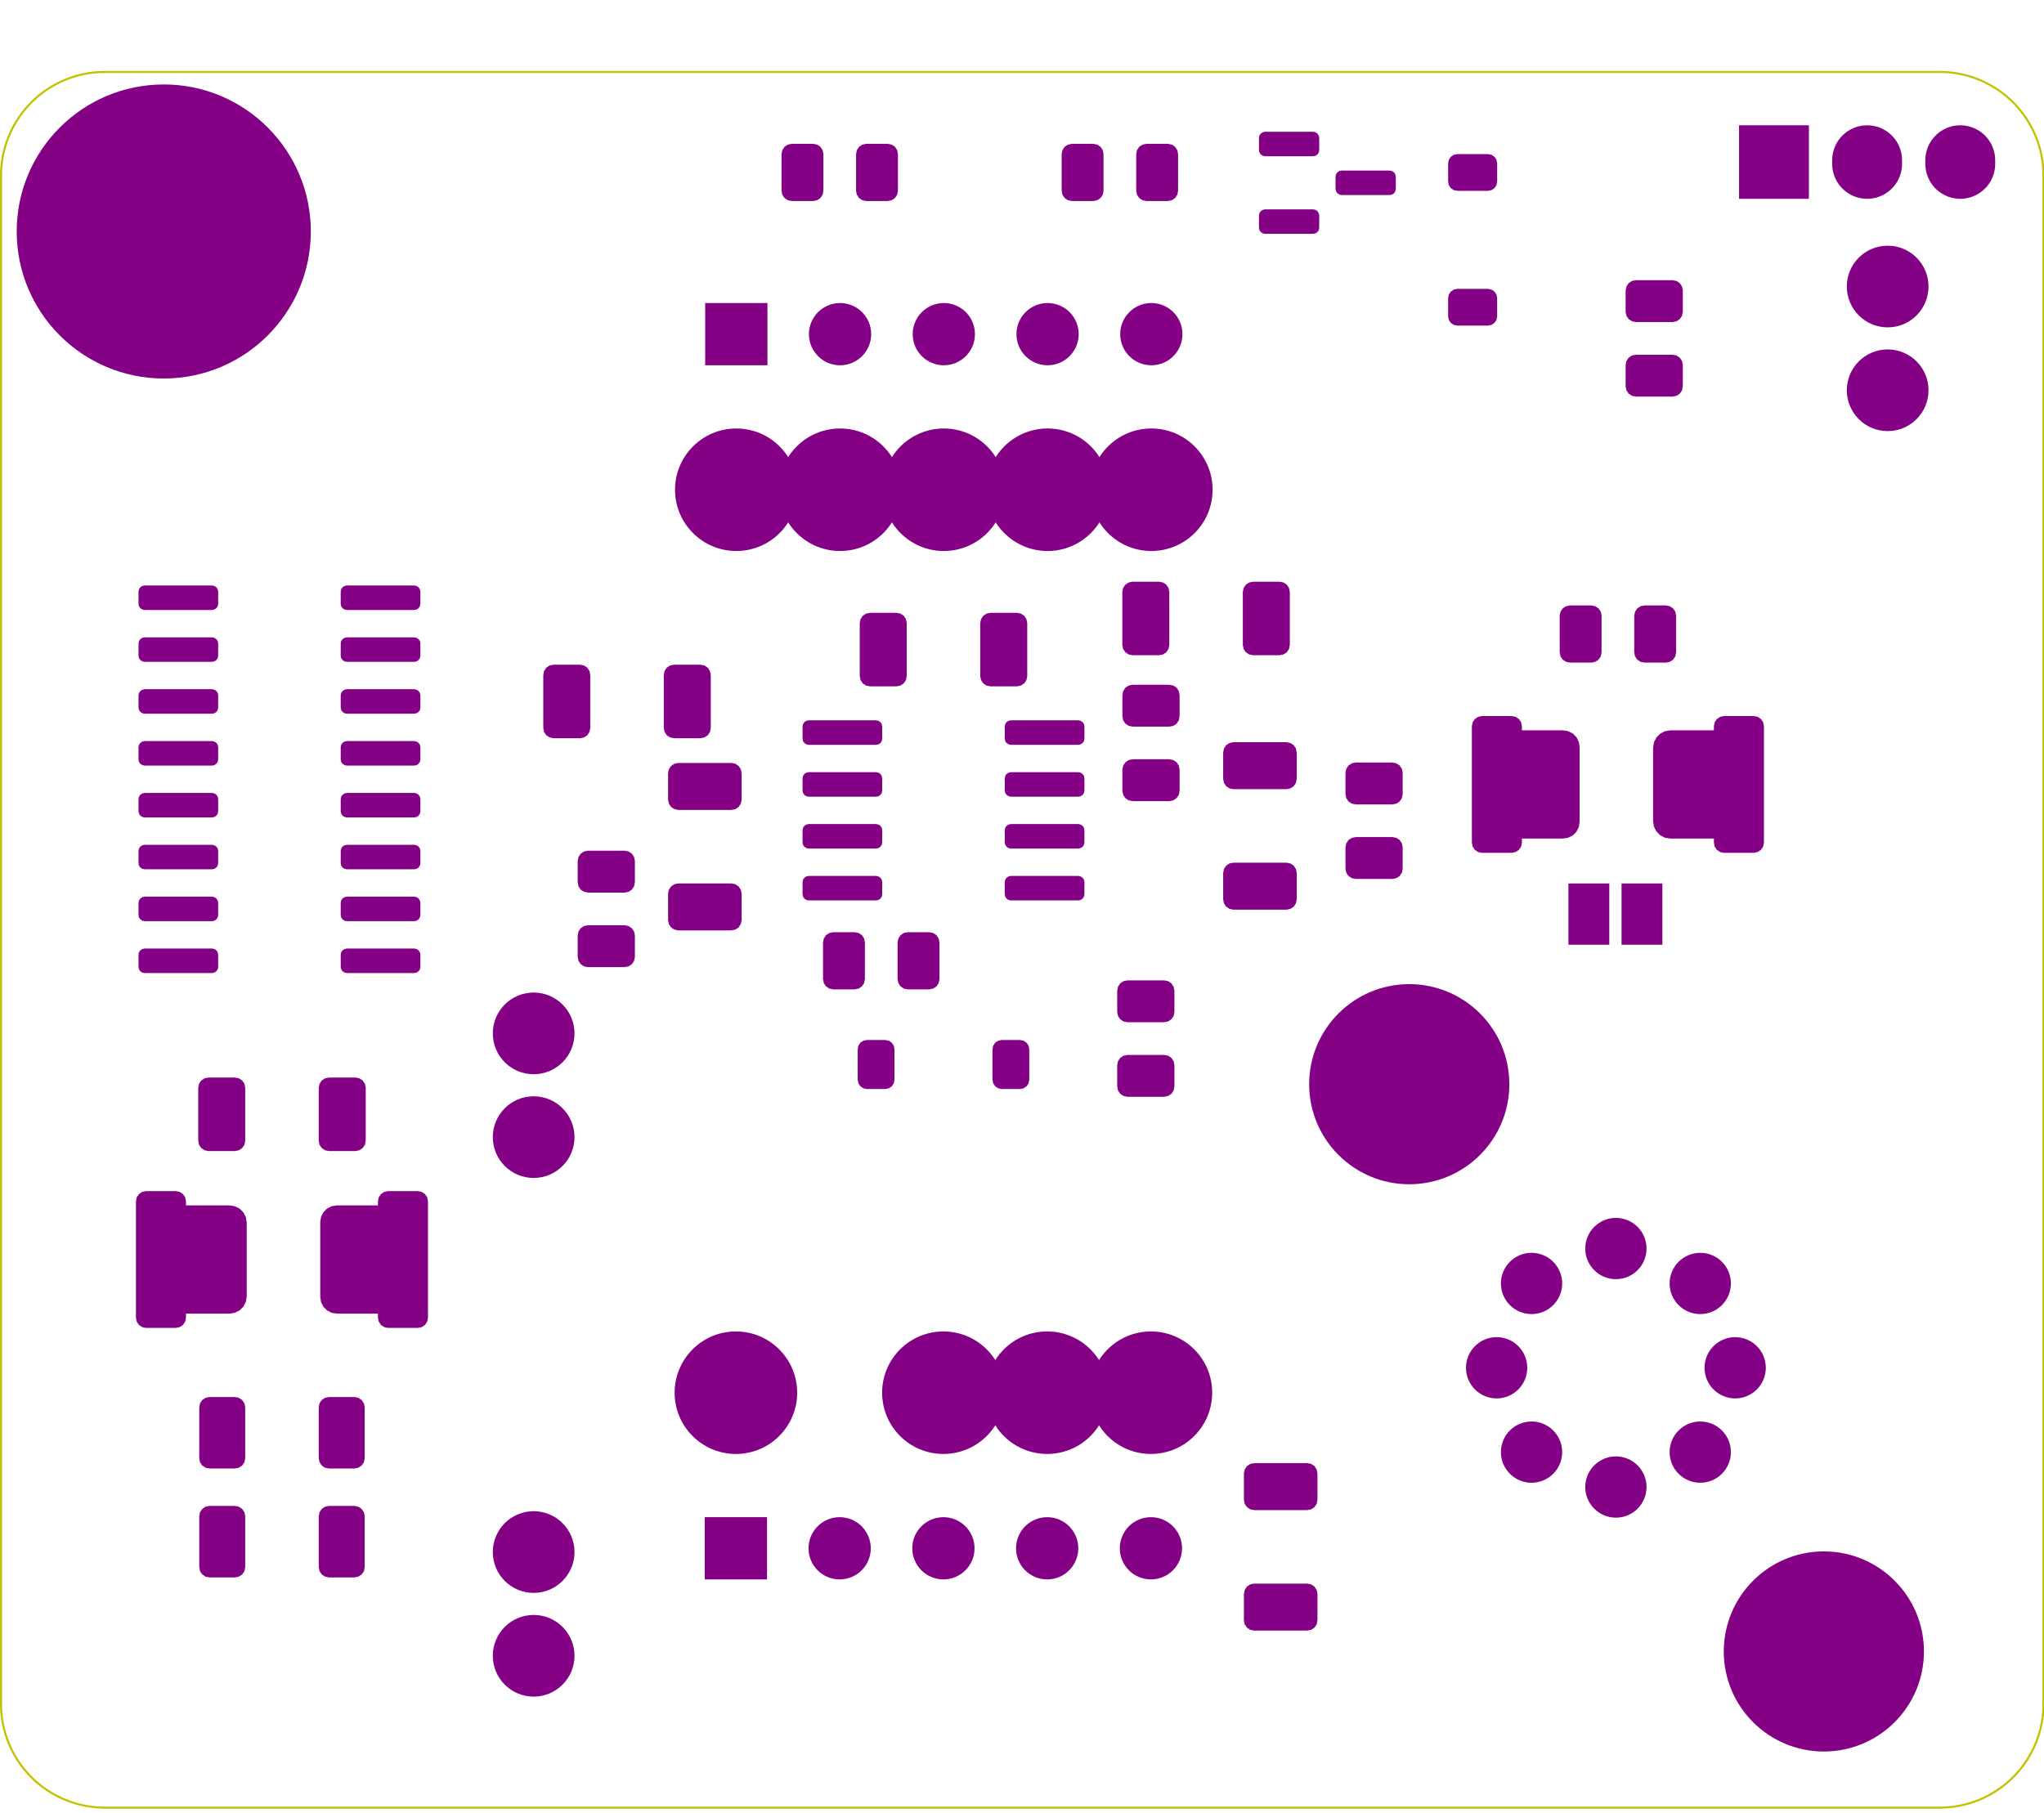 <?xml version="1.0" standalone="no"?>
 <!DOCTYPE svg PUBLIC "-//W3C//DTD SVG 1.1//EN" 
 "http://www.w3.org/Graphics/SVG/1.1/DTD/svg11.dtd"> 
<svg
  xmlns:svg="http://www.w3.org/2000/svg"
  xmlns="http://www.w3.org/2000/svg"
  xmlns:xlink="http://www.w3.org/1999/xlink"
  version="1.1"
  width="50.038mm" height="44.399mm" viewBox="0 0 50.038 44.399">
<title>SVG Image created as 3458A Ref A9 Clone-F_Mask.svg date 2024/11/06 00:15:03 </title>
  <desc>Image generated by PCBNEW </desc>
<g style="fill:#000000; fill-opacity:1;stroke:#000000; stroke-opacity:1;
stroke-linecap:round; stroke-linejoin:round;"
 transform="translate(0 0) scale(1 1)">
<path style="fill:#840084; fill-opacity:1; stroke:none;fill-rule:evenodd;"
d="M 26.547,21.898
26.536,21.956
26.503,22.004
26.454,22.037
26.397,22.048
24.747,22.048
24.69,22.037
24.641,22.004
24.608,21.956
24.597,21.898
24.597,21.598
24.608,21.541
24.641,21.492
24.69,21.46
24.747,21.448
26.397,21.448
26.454,21.46
26.503,21.492
26.536,21.541
26.547,21.598
Z" /> 
<path style="fill:#840084; fill-opacity:1; stroke:none;fill-rule:evenodd;"
d="M 26.547,20.628
26.536,20.686
26.503,20.734
26.454,20.767
26.397,20.778
24.747,20.778
24.69,20.767
24.641,20.734
24.608,20.686
24.597,20.628
24.597,20.328
24.608,20.271
24.641,20.222
24.69,20.19
24.747,20.178
26.397,20.178
26.454,20.19
26.503,20.222
26.536,20.271
26.547,20.328
Z" /> 
<path style="fill:#840084; fill-opacity:1; stroke:none;fill-rule:evenodd;"
d="M 26.547,19.358
26.536,19.416
26.503,19.464
26.454,19.497
26.397,19.508
24.747,19.508
24.69,19.497
24.641,19.464
24.608,19.416
24.597,19.358
24.597,19.058
24.608,19.001
24.641,18.952
24.69,18.92
24.747,18.908
26.397,18.908
26.454,18.92
26.503,18.952
26.536,19.001
26.547,19.058
Z" /> 
<path style="fill:#840084; fill-opacity:1; stroke:none;fill-rule:evenodd;"
d="M 26.547,18.088
26.536,18.146
26.503,18.194
26.454,18.227
26.397,18.238
24.747,18.238
24.69,18.227
24.641,18.194
24.608,18.146
24.597,18.088
24.597,17.788
24.608,17.731
24.641,17.682
24.69,17.65
24.747,17.638
26.397,17.638
26.454,17.65
26.503,17.682
26.536,17.731
26.547,17.788
Z" /> 
<path style="fill:#840084; fill-opacity:1; stroke:none;fill-rule:evenodd;"
d="M 21.597,18.088
21.586,18.146
21.553,18.194
21.504,18.227
21.447,18.238
19.797,18.238
19.74,18.227
19.691,18.194
19.658,18.146
19.647,18.088
19.647,17.788
19.658,17.731
19.691,17.682
19.74,17.65
19.797,17.638
21.447,17.638
21.504,17.65
21.553,17.682
21.586,17.731
21.597,17.788
Z" /> 
<path style="fill:#840084; fill-opacity:1; stroke:none;fill-rule:evenodd;"
d="M 21.597,19.358
21.586,19.416
21.553,19.464
21.504,19.497
21.447,19.508
19.797,19.508
19.74,19.497
19.691,19.464
19.658,19.416
19.647,19.358
19.647,19.058
19.658,19.001
19.691,18.952
19.74,18.92
19.797,18.908
21.447,18.908
21.504,18.92
21.553,18.952
21.586,19.001
21.597,19.058
Z" /> 
<path style="fill:#840084; fill-opacity:1; stroke:none;fill-rule:evenodd;"
d="M 21.597,20.628
21.586,20.686
21.553,20.734
21.504,20.767
21.447,20.778
19.797,20.778
19.74,20.767
19.691,20.734
19.658,20.686
19.647,20.628
19.647,20.328
19.658,20.271
19.691,20.222
19.74,20.19
19.797,20.178
21.447,20.178
21.504,20.19
21.553,20.222
21.586,20.271
21.597,20.328
Z" /> 
<path style="fill:#840084; fill-opacity:1; stroke:none;fill-rule:evenodd;"
d="M 21.597,21.898
21.586,21.956
21.553,22.004
21.504,22.037
21.447,22.048
19.797,22.048
19.74,22.037
19.691,22.004
19.658,21.956
19.647,21.898
19.647,21.598
19.658,21.541
19.691,21.492
19.74,21.46
19.797,21.448
21.447,21.448
21.504,21.46
21.553,21.492
21.586,21.541
21.597,21.598
Z" /> 
<path style="fill:#840084; fill-opacity:1; stroke:none;fill-rule:evenodd;"
d="M 4.878,37.125
4.896,37.03
4.951,36.949
5.032,36.894
5.128,36.875
5.753,36.875
5.848,36.894
5.929,36.949
5.984,37.03
6.003,37.125
6.003,38.375
5.984,38.471
5.929,38.552
5.848,38.606
5.753,38.625
5.128,38.625
5.032,38.606
4.951,38.552
4.896,38.471
4.878,38.375
Z" /> 
<path style="fill:#840084; fill-opacity:1; stroke:none;fill-rule:evenodd;"
d="M 7.803,37.125
7.822,37.03
7.876,36.949
7.957,36.894
8.053,36.875
8.678,36.875
8.773,36.894
8.854,36.949
8.909,37.03
8.928,37.125
8.928,38.375
8.909,38.471
8.854,38.552
8.773,38.606
8.678,38.625
8.053,38.625
7.957,38.606
7.876,38.552
7.822,38.471
7.803,38.375
Z" /> 
<path style="fill:#840084; fill-opacity:1; stroke:none;fill-rule:evenodd;"
d="M 36.426,3.773
36.512,3.79
36.585,3.839
36.634,3.912
36.651,3.998
36.651,4.448
36.634,4.534
36.585,4.607
36.512,4.656
36.426,4.673
35.676,4.673
35.59,4.656
35.517,4.607
35.468,4.534
35.451,4.448
35.451,3.998
35.468,3.912
35.517,3.839
35.59,3.79
35.676,3.773
Z" /> 
<path style="fill:#840084; fill-opacity:1; stroke:none;fill-rule:evenodd;"
d="M 36.426,7.073
36.512,7.09
36.585,7.139
36.634,7.212
36.651,7.298
36.651,7.748
36.634,7.834
36.585,7.907
36.512,7.956
36.426,7.973
35.676,7.973
35.59,7.956
35.517,7.907
35.468,7.834
35.451,7.748
35.451,7.298
35.468,7.212
35.517,7.139
35.59,7.09
35.676,7.073
Z" /> 
<path style="fill:#840084; fill-opacity:1; stroke:none;fill-rule:evenodd;"
d="M 22.998,23.976
22.979,24.072
22.925,24.153
22.844,24.207
22.748,24.226
22.223,24.226
22.127,24.207
22.046,24.153
21.992,24.072
21.973,23.976
21.973,23.076
21.992,22.981
22.046,22.899
22.127,22.845
22.223,22.826
22.748,22.826
22.844,22.845
22.925,22.899
22.979,22.981
22.998,23.076
Z" /> 
<path style="fill:#840084; fill-opacity:1; stroke:none;fill-rule:evenodd;"
d="M 21.173,23.976
21.154,24.072
21.1,24.153
21.019,24.207
20.923,24.226
20.398,24.226
20.302,24.207
20.221,24.153
20.167,24.072
20.148,23.976
20.148,23.076
20.167,22.981
20.221,22.899
20.302,22.845
20.398,22.826
20.923,22.826
21.019,22.845
21.1,22.899
21.154,22.981
21.173,23.076
Z" /> 
<path style="fill:#840084; fill-opacity:1; stroke:none;fill-rule:evenodd;"
d="M 15.292,20.831
15.388,20.85
15.469,20.904
15.523,20.986
15.542,21.081
15.542,21.606
15.523,21.702
15.469,21.783
15.388,21.837
15.292,21.856
14.392,21.856
14.296,21.837
14.215,21.783
14.161,21.702
14.142,21.606
14.142,21.081
14.161,20.986
14.215,20.904
14.296,20.85
14.392,20.831
Z" /> 
<path style="fill:#840084; fill-opacity:1; stroke:none;fill-rule:evenodd;"
d="M 15.292,22.656
15.388,22.675
15.469,22.73
15.523,22.811
15.542,22.906
15.542,23.431
15.523,23.527
15.469,23.608
15.388,23.662
15.292,23.681
14.392,23.681
14.296,23.662
14.215,23.608
14.161,23.527
14.142,23.431
14.142,22.906
14.161,22.811
14.215,22.73
14.296,22.675
14.392,22.656
Z" /> 
<path style="fill:#840084; fill-opacity:1; stroke:none;fill-rule:evenodd;"
d="M 38.182,15.075
38.201,14.98
38.255,14.899
38.336,14.844
38.432,14.825
38.957,14.825
39.053,14.844
39.134,14.899
39.188,14.98
39.207,15.075
39.207,15.975
39.188,16.071
39.134,16.152
39.053,16.206
38.957,16.225
38.432,16.225
38.336,16.206
38.255,16.152
38.201,16.071
38.182,15.975
Z" /> 
<path style="fill:#840084; fill-opacity:1; stroke:none;fill-rule:evenodd;"
d="M 40.007,15.075
40.026,14.98
40.08,14.899
40.161,14.844
40.257,14.825
40.782,14.825
40.878,14.844
40.959,14.899
41.013,14.98
41.032,15.075
41.032,15.975
41.013,16.071
40.959,16.152
40.878,16.206
40.782,16.225
40.257,16.225
40.161,16.206
40.08,16.152
40.026,16.071
40.007,15.975
Z" /> 
<path style="fill:#840084; fill-opacity:1; stroke:none;fill-rule:evenodd;"
d="M 31.494,18.174
31.59,18.193
31.671,18.247
31.725,18.329
31.744,18.424
31.744,19.074
31.725,19.17
31.671,19.251
31.59,19.305
31.494,19.324
30.194,19.324
30.098,19.305
30.017,19.251
29.963,19.17
29.944,19.074
29.944,18.424
29.963,18.329
30.017,18.247
30.098,18.193
30.194,18.174
Z" /> 
<path style="fill:#840084; fill-opacity:1; stroke:none;fill-rule:evenodd;"
d="M 31.494,21.124
31.59,21.143
31.671,21.198
31.725,21.279
31.744,21.374
31.744,22.024
31.725,22.12
31.671,22.201
31.59,22.255
31.494,22.274
30.194,22.274
30.098,22.255
30.017,22.201
29.963,22.12
29.944,22.024
29.944,21.374
29.963,21.279
30.017,21.198
30.098,21.143
30.194,21.124
Z" /> 
</g>
<g style="fill:#840084; fill-opacity:1; stroke:none;">
<circle cx="42.478" cy="33.492" r="0.75" /> 
</g>
<g style="fill:#840084; fill-opacity:1; stroke:none;">
<circle cx="41.623" cy="31.427" r="0.75" /> 
</g>
<g style="fill:#840084; fill-opacity:1; stroke:none;">
<circle cx="39.558" cy="30.572" r="0.75" /> 
</g>
<g style="fill:#840084; fill-opacity:1; stroke:none;">
<circle cx="37.493" cy="31.427" r="0.75" /> 
</g>
<g style="fill:#840084; fill-opacity:1; stroke:none;">
<circle cx="36.638" cy="33.492" r="0.75" /> 
</g>
<g style="fill:#840084; fill-opacity:1; stroke:none;">
<circle cx="37.493" cy="35.557" r="0.75" /> 
</g>
<g style="fill:#840084; fill-opacity:1; stroke:none;">
<circle cx="39.558" cy="36.412" r="0.75" /> 
</g>
<g style="fill:#840084; fill-opacity:1; stroke:none;">
<circle cx="41.623" cy="35.557" r="0.75" /> 
</g>
<g style="fill:#840084; fill-opacity:1; stroke:none;">
<circle cx="18.015" cy="34.102" r="1.5" /> 
</g>
<g style="fill:#840084; fill-opacity:1; stroke:none;">
<circle cx="23.095" cy="34.102" r="1.5" /> 
</g>
<g style="fill:#840084; fill-opacity:1; stroke:none;">
<circle cx="25.635" cy="34.102" r="1.5" /> 
</g>
<g style="fill:#840084; fill-opacity:1; stroke:none;">
<circle cx="28.175" cy="34.102" r="1.5" /> 
<path style="fill:#840084; fill-opacity:1; stroke:none;fill-rule:evenodd;"
d="M 17.253,38.674
17.253,37.15
18.777,37.15
18.777,38.674
Z" /> 
</g>
<g style="fill:#840084; fill-opacity:1; stroke:none;">
<circle cx="20.555" cy="37.912" r="0.762" /> 
</g>
<g style="fill:#840084; fill-opacity:1; stroke:none;">
<circle cx="23.095" cy="37.912" r="0.762" /> 
</g>
<g style="fill:#840084; fill-opacity:1; stroke:none;">
<circle cx="25.635" cy="37.912" r="0.762" /> 
</g>
<g style="fill:#840084; fill-opacity:1; stroke:none;">
<circle cx="28.175" cy="37.912" r="0.762" /> 
<path style="fill:#840084; fill-opacity:1; stroke:none;fill-rule:evenodd;"
d="M 10.477,32.266
10.459,32.361
10.404,32.443
10.323,32.497
10.227,32.516
9.502,32.516
9.407,32.497
9.326,32.443
9.271,32.361
9.252,32.266
9.252,29.416
9.271,29.32
9.326,29.239
9.407,29.185
9.502,29.166
10.227,29.166
10.323,29.185
10.404,29.239
10.459,29.32
10.477,29.416
Z" /> 
<path style="fill:#840084; fill-opacity:1; stroke:none;fill-rule:evenodd;"
d="M 9.828,31.76
9.808,31.886
9.75,31.998
9.66,32.088
9.547,32.146
9.422,32.166
8.246,32.166
8.12,32.146
8.007,32.088
7.918,31.998
7.86,31.886
7.84,31.76
7.84,29.921
7.86,29.796
7.918,29.683
8.007,29.593
8.12,29.536
8.246,29.516
9.422,29.516
9.547,29.536
9.66,29.593
9.75,29.683
9.808,29.796
9.828,29.921
Z" /> 
<path style="fill:#840084; fill-opacity:1; stroke:none;fill-rule:evenodd;"
d="M 6.04,31.745
6.019,31.875
5.96,31.992
5.867,32.085
5.749,32.145
5.619,32.166
4.398,32.166
4.268,32.145
4.151,32.085
4.058,31.992
3.998,31.875
3.978,31.745
3.978,29.937
3.998,29.807
4.058,29.689
4.151,29.596
4.268,29.536
4.398,29.516
5.619,29.516
5.749,29.536
5.867,29.596
5.96,29.689
6.019,29.807
6.04,29.937
Z" /> 
<path style="fill:#840084; fill-opacity:1; stroke:none;fill-rule:evenodd;"
d="M 4.553,32.266
4.534,32.361
4.479,32.443
4.398,32.497
4.303,32.516
3.578,32.516
3.482,32.497
3.401,32.443
3.346,32.361
3.328,32.266
3.328,29.416
3.346,29.32
3.401,29.239
3.482,29.185
3.578,29.166
4.303,29.166
4.398,29.185
4.479,29.239
4.534,29.32
4.553,29.416
Z" /> 
<path style="fill:#840084; fill-opacity:1; stroke:none;fill-rule:evenodd;"
d="M 10.291,23.676
10.28,23.734
10.247,23.782
10.198,23.815
10.141,23.826
8.491,23.826
8.434,23.815
8.385,23.782
8.352,23.734
8.341,23.676
8.341,23.376
8.352,23.319
8.385,23.27
8.434,23.238
8.491,23.226
10.141,23.226
10.198,23.238
10.247,23.27
10.28,23.319
10.291,23.376
Z" /> 
<path style="fill:#840084; fill-opacity:1; stroke:none;fill-rule:evenodd;"
d="M 10.291,22.406
10.28,22.464
10.247,22.512
10.198,22.545
10.141,22.556
8.491,22.556
8.434,22.545
8.385,22.512
8.352,22.464
8.341,22.406
8.341,22.106
8.352,22.049
8.385,22
8.434,21.968
8.491,21.956
10.141,21.956
10.198,21.968
10.247,22
10.28,22.049
10.291,22.106
Z" /> 
<path style="fill:#840084; fill-opacity:1; stroke:none;fill-rule:evenodd;"
d="M 10.291,21.136
10.28,21.194
10.247,21.242
10.198,21.275
10.141,21.286
8.491,21.286
8.434,21.275
8.385,21.242
8.352,21.194
8.341,21.136
8.341,20.836
8.352,20.779
8.385,20.73
8.434,20.698
8.491,20.686
10.141,20.686
10.198,20.698
10.247,20.73
10.28,20.779
10.291,20.836
Z" /> 
<path style="fill:#840084; fill-opacity:1; stroke:none;fill-rule:evenodd;"
d="M 10.291,19.866
10.28,19.924
10.247,19.972
10.198,20.005
10.141,20.016
8.491,20.016
8.434,20.005
8.385,19.972
8.352,19.924
8.341,19.866
8.341,19.566
8.352,19.509
8.385,19.46
8.434,19.428
8.491,19.416
10.141,19.416
10.198,19.428
10.247,19.46
10.28,19.509
10.291,19.566
Z" /> 
<path style="fill:#840084; fill-opacity:1; stroke:none;fill-rule:evenodd;"
d="M 10.291,18.596
10.28,18.654
10.247,18.702
10.198,18.735
10.141,18.746
8.491,18.746
8.434,18.735
8.385,18.702
8.352,18.654
8.341,18.596
8.341,18.296
8.352,18.239
8.385,18.19
8.434,18.158
8.491,18.146
10.141,18.146
10.198,18.158
10.247,18.19
10.28,18.239
10.291,18.296
Z" /> 
<path style="fill:#840084; fill-opacity:1; stroke:none;fill-rule:evenodd;"
d="M 10.291,17.326
10.28,17.384
10.247,17.432
10.198,17.465
10.141,17.476
8.491,17.476
8.434,17.465
8.385,17.432
8.352,17.384
8.341,17.326
8.341,17.026
8.352,16.969
8.385,16.92
8.434,16.888
8.491,16.876
10.141,16.876
10.198,16.888
10.247,16.92
10.28,16.969
10.291,17.026
Z" /> 
<path style="fill:#840084; fill-opacity:1; stroke:none;fill-rule:evenodd;"
d="M 10.291,16.056
10.28,16.114
10.247,16.162
10.198,16.195
10.141,16.206
8.491,16.206
8.434,16.195
8.385,16.162
8.352,16.114
8.341,16.056
8.341,15.756
8.352,15.699
8.385,15.65
8.434,15.618
8.491,15.606
10.141,15.606
10.198,15.618
10.247,15.65
10.28,15.699
10.291,15.756
Z" /> 
<path style="fill:#840084; fill-opacity:1; stroke:none;fill-rule:evenodd;"
d="M 10.291,14.786
10.28,14.844
10.247,14.892
10.198,14.925
10.141,14.936
8.491,14.936
8.434,14.925
8.385,14.892
8.352,14.844
8.341,14.786
8.341,14.486
8.352,14.429
8.385,14.38
8.434,14.348
8.491,14.336
10.141,14.336
10.198,14.348
10.247,14.38
10.28,14.429
10.291,14.486
Z" /> 
<path style="fill:#840084; fill-opacity:1; stroke:none;fill-rule:evenodd;"
d="M 5.341,14.786
5.33,14.844
5.297,14.892
5.248,14.925
5.191,14.936
3.541,14.936
3.484,14.925
3.435,14.892
3.402,14.844
3.391,14.786
3.391,14.486
3.402,14.429
3.435,14.38
3.484,14.348
3.541,14.336
5.191,14.336
5.248,14.348
5.297,14.38
5.33,14.429
5.341,14.486
Z" /> 
<path style="fill:#840084; fill-opacity:1; stroke:none;fill-rule:evenodd;"
d="M 5.341,16.056
5.33,16.114
5.297,16.162
5.248,16.195
5.191,16.206
3.541,16.206
3.484,16.195
3.435,16.162
3.402,16.114
3.391,16.056
3.391,15.756
3.402,15.699
3.435,15.65
3.484,15.618
3.541,15.606
5.191,15.606
5.248,15.618
5.297,15.65
5.33,15.699
5.341,15.756
Z" /> 
<path style="fill:#840084; fill-opacity:1; stroke:none;fill-rule:evenodd;"
d="M 5.341,17.326
5.33,17.384
5.297,17.432
5.248,17.465
5.191,17.476
3.541,17.476
3.484,17.465
3.435,17.432
3.402,17.384
3.391,17.326
3.391,17.026
3.402,16.969
3.435,16.92
3.484,16.888
3.541,16.876
5.191,16.876
5.248,16.888
5.297,16.92
5.33,16.969
5.341,17.026
Z" /> 
<path style="fill:#840084; fill-opacity:1; stroke:none;fill-rule:evenodd;"
d="M 5.341,18.596
5.33,18.654
5.297,18.702
5.248,18.735
5.191,18.746
3.541,18.746
3.484,18.735
3.435,18.702
3.402,18.654
3.391,18.596
3.391,18.296
3.402,18.239
3.435,18.19
3.484,18.158
3.541,18.146
5.191,18.146
5.248,18.158
5.297,18.19
5.33,18.239
5.341,18.296
Z" /> 
<path style="fill:#840084; fill-opacity:1; stroke:none;fill-rule:evenodd;"
d="M 5.341,19.866
5.33,19.924
5.297,19.972
5.248,20.005
5.191,20.016
3.541,20.016
3.484,20.005
3.435,19.972
3.402,19.924
3.391,19.866
3.391,19.566
3.402,19.509
3.435,19.46
3.484,19.428
3.541,19.416
5.191,19.416
5.248,19.428
5.297,19.46
5.33,19.509
5.341,19.566
Z" /> 
<path style="fill:#840084; fill-opacity:1; stroke:none;fill-rule:evenodd;"
d="M 5.341,21.136
5.33,21.194
5.297,21.242
5.248,21.275
5.191,21.286
3.541,21.286
3.484,21.275
3.435,21.242
3.402,21.194
3.391,21.136
3.391,20.836
3.402,20.779
3.435,20.73
3.484,20.698
3.541,20.686
5.191,20.686
5.248,20.698
5.297,20.73
5.33,20.779
5.341,20.836
Z" /> 
<path style="fill:#840084; fill-opacity:1; stroke:none;fill-rule:evenodd;"
d="M 5.341,22.406
5.33,22.464
5.297,22.512
5.248,22.545
5.191,22.556
3.541,22.556
3.484,22.545
3.435,22.512
3.402,22.464
3.391,22.406
3.391,22.106
3.402,22.049
3.435,22
3.484,21.968
3.541,21.956
5.191,21.956
5.248,21.968
5.297,22
5.33,22.049
5.341,22.106
Z" /> 
<path style="fill:#840084; fill-opacity:1; stroke:none;fill-rule:evenodd;"
d="M 5.341,23.676
5.33,23.734
5.297,23.782
5.248,23.815
5.191,23.826
3.541,23.826
3.484,23.815
3.435,23.782
3.402,23.734
3.391,23.676
3.391,23.376
3.402,23.319
3.435,23.27
3.484,23.238
3.541,23.226
5.191,23.226
5.248,23.238
5.297,23.27
5.33,23.319
5.341,23.376
Z" /> 
</g>
<g style="fill:#840084; fill-opacity:1; stroke:none;">
<circle cx="44.649" cy="40.438" r="2.45" /> 
</g>
<g style="fill:#840084; fill-opacity:1; stroke:none;">
<circle cx="34.499" cy="26.548" r="2.45" /> 
<path style="fill:#840084; fill-opacity:1; stroke:none;fill-rule:evenodd;"
d="M 4.878,34.458
4.896,34.363
4.951,34.282
5.032,34.227
5.128,34.208
5.753,34.208
5.848,34.227
5.929,34.282
5.984,34.363
6.003,34.458
6.003,35.708
5.984,35.804
5.929,35.885
5.848,35.939
5.753,35.958
5.128,35.958
5.032,35.939
4.951,35.885
4.896,35.804
4.878,35.708
Z" /> 
<path style="fill:#840084; fill-opacity:1; stroke:none;fill-rule:evenodd;"
d="M 7.803,34.458
7.822,34.363
7.876,34.282
7.957,34.227
8.053,34.208
8.678,34.208
8.773,34.227
8.854,34.282
8.909,34.363
8.928,34.458
8.928,35.708
8.909,35.804
8.854,35.885
8.773,35.939
8.678,35.958
8.053,35.958
7.957,35.939
7.876,35.885
7.822,35.804
7.803,35.708
Z" /> 
<path style="fill:#840084; fill-opacity:1; stroke:none;fill-rule:evenodd;"
d="M 28.5,24.006
28.596,24.025
28.677,24.079
28.731,24.161
28.75,24.256
28.75,24.781
28.731,24.877
28.677,24.958
28.596,25.012
28.5,25.031
27.6,25.031
27.504,25.012
27.423,24.958
27.369,24.877
27.35,24.781
27.35,24.256
27.369,24.161
27.423,24.079
27.504,24.025
27.6,24.006
Z" /> 
<path style="fill:#840084; fill-opacity:1; stroke:none;fill-rule:evenodd;"
d="M 28.5,25.831
28.596,25.85
28.677,25.904
28.731,25.986
28.75,26.081
28.75,26.606
28.731,26.702
28.677,26.783
28.596,26.837
28.5,26.856
27.6,26.856
27.504,26.837
27.423,26.783
27.369,26.702
27.35,26.606
27.35,26.081
27.369,25.986
27.423,25.904
27.504,25.85
27.6,25.831
Z" /> 
</g>
<g style="fill:#840084; fill-opacity:1; stroke:none;">
<circle cx="13.064" cy="40.544" r="1" /> 
<path style="fill:#840084; fill-opacity:1; stroke:none;fill-rule:evenodd;"
d="M 19.132,3.772
19.151,3.677
19.205,3.595
19.286,3.541
19.382,3.522
19.907,3.522
20.003,3.541
20.084,3.595
20.138,3.677
20.157,3.772
20.157,4.672
20.138,4.768
20.084,4.849
20.003,4.903
19.907,4.922
19.382,4.922
19.286,4.903
19.205,4.849
19.151,4.768
19.132,4.672
Z" /> 
<path style="fill:#840084; fill-opacity:1; stroke:none;fill-rule:evenodd;"
d="M 20.957,3.772
20.976,3.677
21.03,3.595
21.111,3.541
21.207,3.522
21.732,3.522
21.828,3.541
21.909,3.595
21.963,3.677
21.982,3.772
21.982,4.672
21.963,4.768
21.909,4.849
21.828,4.903
21.732,4.922
21.207,4.922
21.111,4.903
21.03,4.849
20.976,4.768
20.957,4.672
Z" /> 
<path style="fill:#840084; fill-opacity:1; stroke:none;fill-rule:evenodd;"
d="M 17.905,18.682
18.001,18.701
18.082,18.756
18.136,18.837
18.155,18.932
18.155,19.582
18.136,19.678
18.082,19.759
18.001,19.813
17.905,19.832
16.605,19.832
16.509,19.813
16.428,19.759
16.374,19.678
16.355,19.582
16.355,18.932
16.374,18.837
16.428,18.756
16.509,18.701
16.605,18.682
Z" /> 
<path style="fill:#840084; fill-opacity:1; stroke:none;fill-rule:evenodd;"
d="M 17.905,21.632
18.001,21.651
18.082,21.706
18.136,21.787
18.155,21.882
18.155,22.532
18.136,22.628
18.082,22.709
18.001,22.763
17.905,22.782
16.605,22.782
16.509,22.763
16.428,22.709
16.374,22.628
16.355,22.532
16.355,21.882
16.374,21.787
16.428,21.706
16.509,21.651
16.605,21.632
Z" /> 
<path style="fill:#840084; fill-opacity:1; stroke:none;fill-rule:evenodd;"
d="M 36.032,17.783
36.051,17.688
36.105,17.607
36.186,17.552
36.282,17.533
37.007,17.533
37.103,17.552
37.184,17.607
37.238,17.688
37.257,17.783
37.257,20.633
37.238,20.729
37.184,20.81
37.103,20.864
37.007,20.883
36.282,20.883
36.186,20.864
36.105,20.81
36.051,20.729
36.032,20.633
Z" /> 
<path style="fill:#840084; fill-opacity:1; stroke:none;fill-rule:evenodd;"
d="M 36.682,18.289
36.702,18.163
36.76,18.05
36.849,17.961
36.962,17.903
37.088,17.883
38.264,17.883
38.389,17.903
38.502,17.961
38.592,18.05
38.65,18.163
38.669,18.289
38.669,20.128
38.65,20.253
38.592,20.366
38.502,20.456
38.389,20.513
38.264,20.533
37.088,20.533
36.962,20.513
36.849,20.456
36.76,20.366
36.702,20.253
36.682,20.128
Z" /> 
<path style="fill:#840084; fill-opacity:1; stroke:none;fill-rule:evenodd;"
d="M 40.469,18.304
40.49,18.174
40.55,18.057
40.643,17.964
40.76,17.904
40.89,17.883
42.111,17.883
42.241,17.904
42.358,17.964
42.452,18.057
42.511,18.174
42.532,18.304
42.532,20.112
42.511,20.242
42.452,20.36
42.358,20.453
42.241,20.513
42.111,20.533
40.89,20.533
40.76,20.513
40.643,20.453
40.55,20.36
40.49,20.242
40.469,20.112
Z" /> 
<path style="fill:#840084; fill-opacity:1; stroke:none;fill-rule:evenodd;"
d="M 41.957,17.783
41.976,17.688
42.03,17.607
42.111,17.552
42.207,17.533
42.932,17.533
43.028,17.552
43.109,17.607
43.163,17.688
43.182,17.783
43.182,20.633
43.163,20.729
43.109,20.81
43.028,20.864
42.932,20.883
42.207,20.883
42.111,20.864
42.03,20.81
41.976,20.729
41.957,20.633
Z" /> 
<path style="fill:#840084; fill-opacity:1; stroke:none;fill-rule:evenodd;"
d="M 21.047,15.256
21.066,15.161
21.12,15.079
21.201,15.025
21.297,15.006
21.947,15.006
22.043,15.025
22.124,15.079
22.178,15.161
22.197,15.256
22.197,16.556
22.178,16.652
22.124,16.733
22.043,16.787
21.947,16.806
21.297,16.806
21.201,16.787
21.12,16.733
21.066,16.652
21.047,16.556
Z" /> 
<path style="fill:#840084; fill-opacity:1; stroke:none;fill-rule:evenodd;"
d="M 23.997,15.256
24.016,15.161
24.07,15.079
24.151,15.025
24.247,15.006
24.897,15.006
24.993,15.025
25.074,15.079
25.128,15.161
25.147,15.256
25.147,16.556
25.128,16.652
25.074,16.733
24.993,16.787
24.897,16.806
24.247,16.806
24.151,16.787
24.07,16.733
24.016,16.652
23.997,16.556
Z" /> 
<path style="fill:#840084; fill-opacity:1; stroke:none;fill-rule:evenodd;"
d="M 31.575,15.794
31.556,15.89
31.502,15.971
31.421,16.025
31.325,16.044
30.675,16.044
30.579,16.025
30.498,15.971
30.444,15.89
30.425,15.794
30.425,14.494
30.444,14.399
30.498,14.318
30.579,14.263
30.675,14.244
31.325,14.244
31.421,14.263
31.502,14.318
31.556,14.399
31.575,14.494
Z" /> 
<path style="fill:#840084; fill-opacity:1; stroke:none;fill-rule:evenodd;"
d="M 28.625,15.794
28.606,15.89
28.552,15.971
28.471,16.025
28.375,16.044
27.725,16.044
27.629,16.025
27.548,15.971
27.494,15.89
27.475,15.794
27.475,14.494
27.494,14.399
27.548,14.318
27.629,14.263
27.725,14.244
28.375,14.244
28.471,14.263
28.552,14.318
28.606,14.399
28.625,14.494
Z" /> 
</g>
<g style="fill:#840084; fill-opacity:1; stroke:none;">
<circle cx="46.211" cy="9.556" r="1" /> 
<path style="fill:#840084; fill-opacity:1; stroke:none;fill-rule:evenodd;"
d="M 25.197,26.441
25.18,26.527
25.131,26.6
25.058,26.649
24.972,26.666
24.522,26.666
24.436,26.649
24.363,26.6
24.314,26.527
24.297,26.441
24.297,25.691
24.314,25.605
24.363,25.532
24.436,25.483
24.522,25.466
24.972,25.466
25.058,25.483
25.131,25.532
25.18,25.605
25.197,25.691
Z" /> 
<path style="fill:#840084; fill-opacity:1; stroke:none;fill-rule:evenodd;"
d="M 21.897,26.441
21.88,26.527
21.831,26.6
21.758,26.649
21.672,26.666
21.222,26.666
21.136,26.649
21.063,26.6
21.014,26.527
20.997,26.441
20.997,25.691
21.014,25.605
21.063,25.532
21.136,25.483
21.222,25.466
21.672,25.466
21.758,25.483
21.831,25.532
21.88,25.605
21.897,25.691
Z" /> 
<path style="fill:#840084; fill-opacity:1; stroke:none;fill-rule:evenodd;"
d="M 25.99,3.772
26.009,3.677
26.063,3.595
26.144,3.541
26.24,3.522
26.765,3.522
26.861,3.541
26.942,3.595
26.996,3.677
27.015,3.772
27.015,4.672
26.996,4.768
26.942,4.849
26.861,4.903
26.765,4.922
26.24,4.922
26.144,4.903
26.063,4.849
26.009,4.768
25.99,4.672
Z" /> 
<path style="fill:#840084; fill-opacity:1; stroke:none;fill-rule:evenodd;"
d="M 27.815,3.772
27.834,3.677
27.888,3.595
27.969,3.541
28.065,3.522
28.59,3.522
28.686,3.541
28.767,3.595
28.821,3.677
28.84,3.772
28.84,4.672
28.821,4.768
28.767,4.849
28.686,4.903
28.59,4.922
28.065,4.922
27.969,4.903
27.888,4.849
27.834,4.768
27.815,4.672
Z" /> 
</g>
<g style="fill:#840084; fill-opacity:1; stroke:none;">
<circle cx="13.064" cy="25.304" r="1" /> 
</g>
<g style="fill:#840084; fill-opacity:1; stroke:none;">
<circle cx="13.064" cy="27.844" r="1" /> 
<path style="fill:#840084; fill-opacity:1; stroke:none;fill-rule:evenodd;"
d="M 42.573,4.868
42.573,3.068
44.283,3.068
44.283,4.868
Z" /> 
</g>
<g style="fill:none; 
stroke:#840084; stroke-width:1.71; stroke-opacity:1; 
stroke-linecap:round; stroke-linejoin:round;">
<path d="M45.708 3.923
L45.708 4.013
" />
<path d="M47.988 3.923
L47.988 4.013
" />
</g>
<g style="fill:#840084; fill-opacity:1; stroke:none;">
<circle cx="4.009" cy="5.668" r="3.6" /> 
</g>
<g style="fill:#840084; fill-opacity:1; stroke:none;">
<circle cx="46.211" cy="7.016" r="1" /> 
<path style="fill:#840084; fill-opacity:1; stroke:none;fill-rule:evenodd;"
d="M 33.188,21.522
33.092,21.503
33.011,21.449
32.957,21.368
32.938,21.272
32.938,20.747
32.957,20.652
33.011,20.57
33.092,20.516
33.188,20.497
34.088,20.497
34.184,20.516
34.265,20.57
34.319,20.652
34.338,20.747
34.338,21.272
34.319,21.368
34.265,21.449
34.184,21.503
34.088,21.522
Z" /> 
<path style="fill:#840084; fill-opacity:1; stroke:none;fill-rule:evenodd;"
d="M 33.188,19.697
33.092,19.678
33.011,19.624
32.957,19.543
32.938,19.447
32.938,18.922
32.957,18.827
33.011,18.745
33.092,18.691
33.188,18.672
34.088,18.672
34.184,18.691
34.265,18.745
34.319,18.827
34.338,18.922
34.338,19.447
34.319,19.543
34.265,19.624
34.184,19.678
34.088,19.697
Z" /> 
<path style="fill:#840084; fill-opacity:1; stroke:none;fill-rule:evenodd;"
d="M 27.727,19.617
27.631,19.598
27.55,19.544
27.496,19.463
27.477,19.367
27.477,18.842
27.496,18.747
27.55,18.666
27.631,18.611
27.727,18.592
28.627,18.592
28.723,18.611
28.804,18.666
28.858,18.747
28.877,18.842
28.877,19.367
28.858,19.463
28.804,19.544
28.723,19.598
28.627,19.617
Z" /> 
<path style="fill:#840084; fill-opacity:1; stroke:none;fill-rule:evenodd;"
d="M 27.727,17.792
27.631,17.773
27.55,17.719
27.496,17.638
27.477,17.542
27.477,17.017
27.496,16.922
27.55,16.84
27.631,16.786
27.727,16.767
28.627,16.767
28.723,16.786
28.804,16.84
28.858,16.922
28.877,17.017
28.877,17.542
28.858,17.638
28.804,17.719
28.723,17.773
28.627,17.792
Z" /> 
<path style="fill:#840084; fill-opacity:1; stroke:none;fill-rule:evenodd;"
d="M 17.4,17.826
17.381,17.922
17.327,18.003
17.246,18.057
17.15,18.076
16.5,18.076
16.404,18.057
16.323,18.003
16.269,17.922
16.25,17.826
16.25,16.526
16.269,16.431
16.323,16.349
16.404,16.295
16.5,16.276
17.15,16.276
17.246,16.295
17.327,16.349
17.381,16.431
17.4,16.526
Z" /> 
<path style="fill:#840084; fill-opacity:1; stroke:none;fill-rule:evenodd;"
d="M 14.45,17.826
14.431,17.922
14.377,18.003
14.296,18.057
14.2,18.076
13.55,18.076
13.454,18.057
13.373,18.003
13.319,17.922
13.3,17.826
13.3,16.526
13.319,16.431
13.373,16.349
13.454,16.295
13.55,16.276
14.2,16.276
14.296,16.295
14.377,16.349
14.431,16.431
14.45,16.526
Z" /> 
</g>
<g style="fill:#840084; fill-opacity:1; stroke:none;">
<circle cx="13.064" cy="38.004" r="1" /> 
<path style="fill:#840084; fill-opacity:1; stroke:none;fill-rule:evenodd;"
d="M 40.946,6.861
41.042,6.88
41.123,6.934
41.177,7.016
41.196,7.111
41.196,7.636
41.177,7.732
41.123,7.813
41.042,7.867
40.946,7.886
40.046,7.886
39.95,7.867
39.869,7.813
39.815,7.732
39.796,7.636
39.796,7.111
39.815,7.016
39.869,6.934
39.95,6.88
40.046,6.861
Z" /> 
<path style="fill:#840084; fill-opacity:1; stroke:none;fill-rule:evenodd;"
d="M 40.946,8.686
41.042,8.705
41.123,8.759
41.177,8.841
41.196,8.936
41.196,9.461
41.177,9.557
41.123,9.638
41.042,9.692
40.946,9.711
40.046,9.711
39.95,9.692
39.869,9.638
39.815,9.557
39.796,9.461
39.796,8.936
39.815,8.841
39.869,8.759
39.95,8.705
40.046,8.686
Z" /> 
<path style="fill:#840084; fill-opacity:1; stroke:none;fill-rule:evenodd;"
d="M 30.82,3.376
30.831,3.319
30.864,3.27
30.913,3.238
30.97,3.226
32.145,3.226
32.202,3.238
32.251,3.27
32.284,3.319
32.295,3.376
32.295,3.676
32.284,3.734
32.251,3.782
32.202,3.815
32.145,3.826
30.97,3.826
30.913,3.815
30.864,3.782
30.831,3.734
30.82,3.676
Z" /> 
<path style="fill:#840084; fill-opacity:1; stroke:none;fill-rule:evenodd;"
d="M 30.82,5.276
30.831,5.219
30.864,5.17
30.913,5.138
30.97,5.126
32.145,5.126
32.202,5.138
32.251,5.17
32.284,5.219
32.295,5.276
32.295,5.576
32.284,5.634
32.251,5.682
32.202,5.715
32.145,5.726
30.97,5.726
30.913,5.715
30.864,5.682
30.831,5.634
30.82,5.576
Z" /> 
<path style="fill:#840084; fill-opacity:1; stroke:none;fill-rule:evenodd;"
d="M 32.695,4.326
32.706,4.269
32.739,4.22
32.788,4.188
32.845,4.176
34.02,4.176
34.077,4.188
34.126,4.22
34.159,4.269
34.17,4.326
34.17,4.626
34.159,4.684
34.126,4.732
34.077,4.765
34.02,4.776
32.845,4.776
32.788,4.765
32.739,4.732
32.706,4.684
32.695,4.626
Z" /> 
<path style="fill:#840084; fill-opacity:1; stroke:none;fill-rule:evenodd;"
d="M 32.002,35.827
32.098,35.846
32.179,35.901
32.233,35.982
32.252,36.077
32.252,36.727
32.233,36.823
32.179,36.904
32.098,36.958
32.002,36.977
30.702,36.977
30.606,36.958
30.525,36.904
30.471,36.823
30.452,36.727
30.452,36.077
30.471,35.982
30.525,35.901
30.606,35.846
30.702,35.827
Z" /> 
<path style="fill:#840084; fill-opacity:1; stroke:none;fill-rule:evenodd;"
d="M 32.002,38.777
32.098,38.796
32.179,38.85
32.233,38.932
32.252,39.027
32.252,39.677
32.233,39.773
32.179,39.854
32.098,39.908
32.002,39.927
30.702,39.927
30.606,39.908
30.525,39.854
30.471,39.773
30.452,39.677
30.452,39.027
30.471,38.932
30.525,38.85
30.606,38.796
30.702,38.777
Z" /> 
<path style="fill:#840084; fill-opacity:1; stroke:none;fill-rule:evenodd;"
d="M 40.696,21.633
40.696,23.133
39.696,23.133
39.696,21.633
Z" /> 
<path style="fill:#840084; fill-opacity:1; stroke:none;fill-rule:evenodd;"
d="M 39.396,21.633
39.396,23.133
38.396,23.133
38.396,21.633
Z" /> 
<path style="fill:#840084; fill-opacity:1; stroke:none;fill-rule:evenodd;"
d="M 8.953,27.935
8.934,28.03
8.879,28.111
8.798,28.166
8.703,28.185
8.053,28.185
7.957,28.166
7.876,28.111
7.822,28.03
7.803,27.935
7.803,26.635
7.822,26.539
7.876,26.458
7.957,26.404
8.053,26.385
8.703,26.385
8.798,26.404
8.879,26.458
8.934,26.539
8.953,26.635
Z" /> 
<path style="fill:#840084; fill-opacity:1; stroke:none;fill-rule:evenodd;"
d="M 6.003,27.935
5.984,28.03
5.929,28.111
5.848,28.166
5.753,28.185
5.103,28.185
5.007,28.166
4.926,28.111
4.872,28.03
4.853,27.935
4.853,26.635
4.872,26.539
4.926,26.458
5.007,26.404
5.103,26.385
5.753,26.385
5.848,26.404
5.929,26.458
5.984,26.539
6.003,26.635
Z" /> 
</g>
<g style="fill:#840084; fill-opacity:1; stroke:none;">
<circle cx="28.185" cy="11.992" r="1.5" /> 
</g>
<g style="fill:#840084; fill-opacity:1; stroke:none;">
<circle cx="25.645" cy="11.992" r="1.5" /> 
</g>
<g style="fill:#840084; fill-opacity:1; stroke:none;">
<circle cx="23.105" cy="11.992" r="1.5" /> 
</g>
<g style="fill:#840084; fill-opacity:1; stroke:none;">
<circle cx="20.565" cy="11.992" r="1.5" /> 
</g>
<g style="fill:#840084; fill-opacity:1; stroke:none;">
<circle cx="18.025" cy="11.992" r="1.5" /> 
<path style="fill:#840084; fill-opacity:1; stroke:none;fill-rule:evenodd;"
d="M 18.787,7.42
18.787,8.944
17.263,8.944
17.263,7.42
Z" /> 
</g>
<g style="fill:#840084; fill-opacity:1; stroke:none;">
<circle cx="20.565" cy="8.182" r="0.762" /> 
</g>
<g style="fill:#840084; fill-opacity:1; stroke:none;">
<circle cx="23.105" cy="8.182" r="0.762" /> 
</g>
<g style="fill:#840084; fill-opacity:1; stroke:none;">
<circle cx="25.645" cy="8.182" r="0.762" /> 
</g>
<g style="fill:#840084; fill-opacity:1; stroke:none;">
<circle cx="28.185" cy="8.182" r="0.762" /> 
</g>
<g style="fill:none; 
stroke:#C2C200; stroke-width:0.05; stroke-opacity:1; 
stroke-linecap:round; stroke-linejoin:round;">
<path d="M50.025 4.302
L50.025 41.722
" />
<path d="M2.565 1.762 A2.54 2.54 0.0 0 0 0.025 4.302" />
<path d="M50.025 4.302 A2.54 2.54 0.0 0 0 47.485 1.762" />
<path d="M0.025 41.722
L0.025 4.302
" />
<path d="M0.025 41.722 A2.54 2.54 0.0 0 0 2.565 44.262" />
<path d="M2.565 1.762
L47.485 1.762
" />
<path d="M47.485 44.262 A2.54 2.54 0.0 0 0 50.025 41.722" />
<path d="M47.485 44.262
L2.565 44.262
" />
</g> 
</svg>
